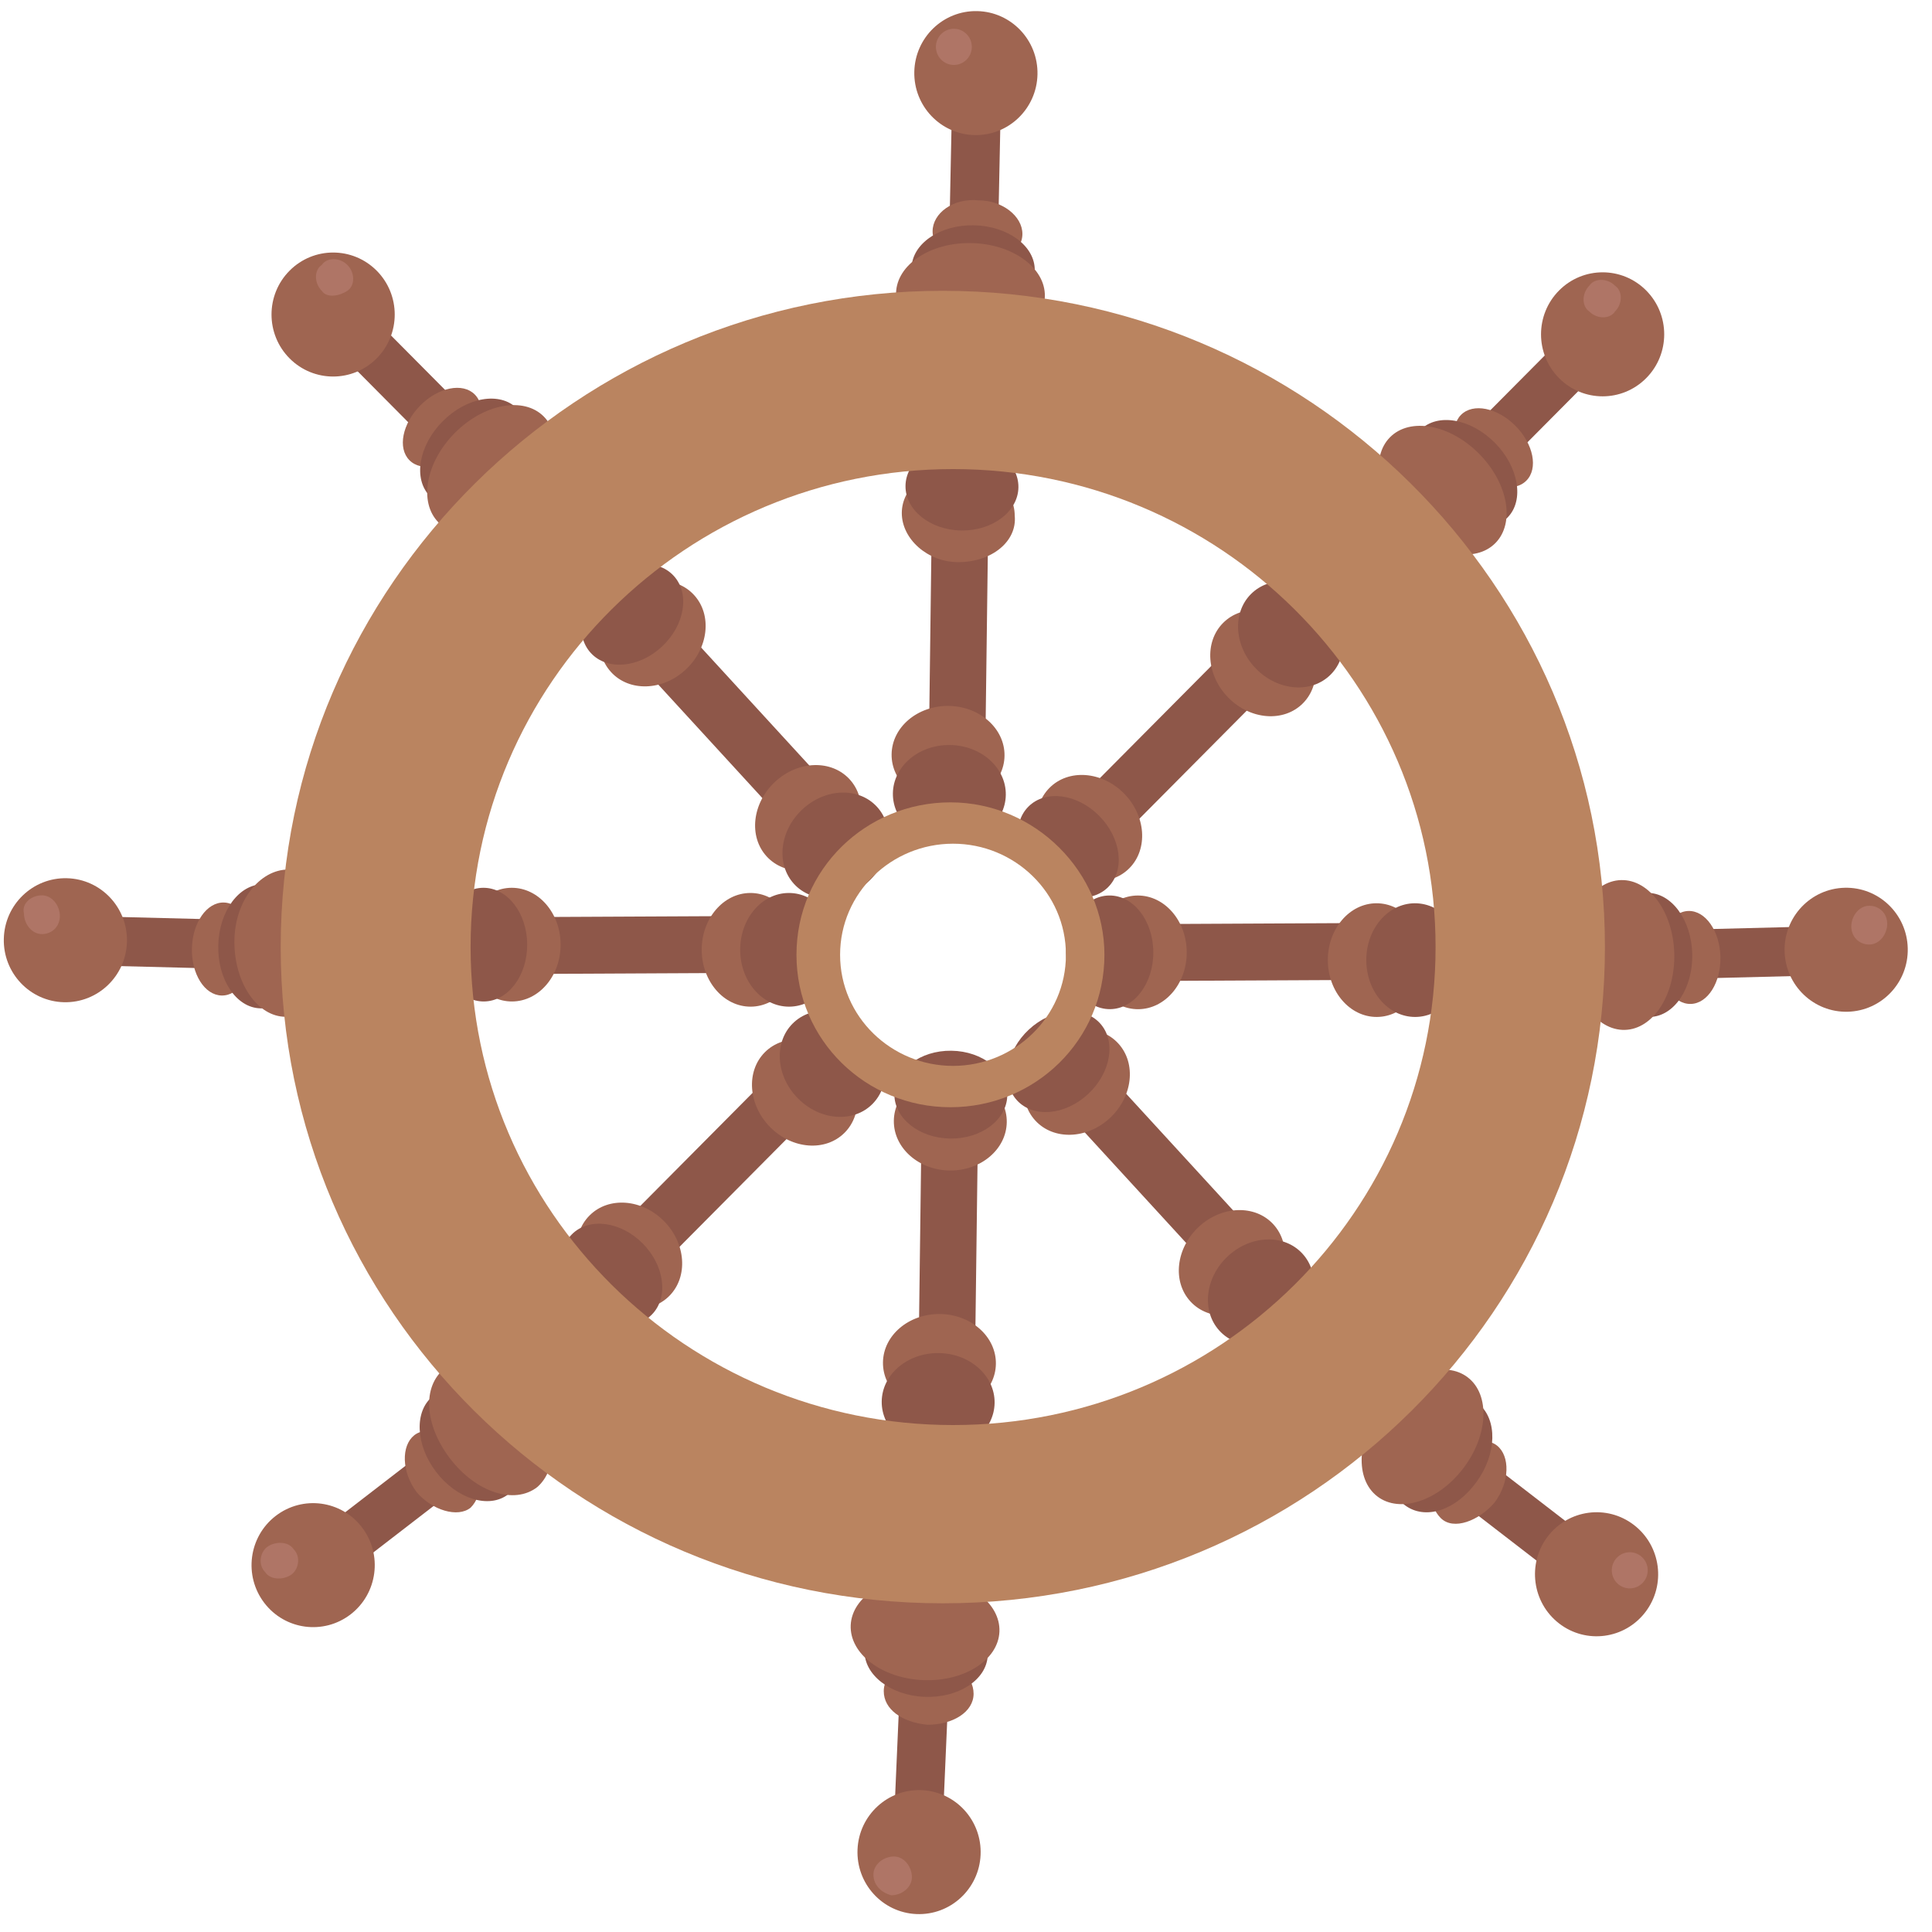 <svg width="83" height="83" viewBox="0 0 83 83" fill="none" xmlns="http://www.w3.org/2000/svg">
<path d="M16.409 14.02L14.928 15.512L17.968 18.574L19.45 17.082L16.409 14.02Z" fill="#8E5749"/>
<path d="M19.929 19.301C20.704 18.521 20.913 17.467 20.396 16.947C19.88 16.426 18.833 16.637 18.058 17.417C17.283 18.198 17.073 19.252 17.59 19.772C18.107 20.292 19.154 20.081 19.929 19.301Z" fill="#9F6551"/>
<path d="M21.668 20.768C22.701 19.728 22.945 18.287 22.213 17.55C21.482 16.813 20.051 17.059 19.017 18.099C17.984 19.14 17.74 20.581 18.472 21.318C19.204 22.055 20.635 21.809 21.668 20.768Z" fill="#8E5749"/>
<path d="M22.659 21.738C23.907 20.481 24.222 18.759 23.36 17.893C22.499 17.026 20.789 17.342 19.54 18.599C18.292 19.856 17.977 21.578 18.839 22.445C19.7 23.312 21.41 22.995 22.659 21.738Z" fill="#9F6551"/>
<path d="M16.183 15.396C17.216 14.356 17.216 12.669 16.183 11.629C15.149 10.589 13.473 10.589 12.44 11.629C11.406 12.669 11.406 14.356 12.44 15.396C13.473 16.436 15.149 16.436 16.183 15.396Z" fill="#9F6551"/>
<path d="M14.924 11.383C15.255 11.716 15.255 12.27 14.924 12.492C14.594 12.714 14.043 12.825 13.822 12.492C13.492 12.159 13.492 11.604 13.822 11.383C14.043 11.05 14.594 11.05 14.924 11.383Z" fill="#AF7566"/>
<path d="M4.662 39.382L4.609 41.491L8.908 41.599L8.96 39.49L4.662 39.382Z" fill="#8E5749"/>
<path d="M10.89 40.803C10.918 39.7 10.348 38.791 9.617 38.773C8.887 38.754 8.272 39.634 8.245 40.737C8.218 41.84 8.787 42.749 9.518 42.768C10.248 42.786 10.863 41.907 10.89 40.803Z" fill="#9F6551"/>
<path d="M13.124 40.703C13.161 39.232 12.351 38.019 11.316 37.992C10.282 37.967 9.413 39.138 9.377 40.608C9.34 42.079 10.149 43.293 11.184 43.319C12.219 43.345 13.088 42.173 13.124 40.703Z" fill="#8E5749"/>
<path d="M12.386 37.355C13.598 37.355 14.591 38.798 14.591 40.575C14.591 42.35 13.488 43.794 12.275 43.682C11.063 43.682 10.07 42.239 10.07 40.464C10.07 38.688 11.173 37.355 12.386 37.355Z" fill="#9F6551"/>
<path d="M5.454 40.459C5.491 38.988 4.336 37.766 2.875 37.729C1.414 37.693 0.2 38.855 0.164 40.326C0.127 41.797 1.282 43.019 2.743 43.056C4.204 43.093 5.418 41.93 5.454 40.459Z" fill="#9F6551"/>
<path d="M1.8 38.464C2.241 38.464 2.572 38.908 2.572 39.352C2.572 39.796 2.241 40.129 1.8 40.129C1.359 40.129 1.029 39.685 1.029 39.241C0.919 38.797 1.359 38.464 1.8 38.464Z" fill="#AF7566"/>
<path d="M14.393 65.306L15.668 66.98L19.082 64.347L17.807 62.673L14.393 65.306Z" fill="#8E5749"/>
<path d="M17.791 61.664C18.343 61.22 19.445 61.553 20.107 62.33C20.768 63.218 20.768 64.217 20.217 64.772C19.666 65.216 18.563 64.883 17.901 64.106C17.24 63.218 17.24 62.108 17.791 61.664Z" fill="#9F6551"/>
<path d="M21.831 64.198C22.652 63.564 22.598 62.104 21.708 60.936C20.819 59.768 19.433 59.336 18.611 59.97C17.789 60.603 17.844 62.064 18.733 63.231C19.622 64.399 21.009 64.832 21.831 64.198Z" fill="#8E5749"/>
<path d="M19.116 58.778C20.108 58.001 21.762 58.556 22.864 59.999C23.967 61.441 23.967 63.106 23.085 63.883C22.093 64.66 20.439 64.105 19.336 62.662C18.234 61.219 18.123 59.555 19.116 58.778Z" fill="#9F6551"/>
<path d="M15.063 69.354C16.223 68.459 16.443 66.788 15.554 65.62C14.665 64.452 13.003 64.231 11.843 65.125C10.683 66.02 10.463 67.692 11.352 68.859C12.241 70.027 13.902 70.248 15.063 69.354Z" fill="#9F6551"/>
<path d="M11.507 66.437C11.838 66.215 12.389 66.215 12.609 66.548C12.94 66.881 12.829 67.436 12.499 67.658C12.168 67.88 11.617 67.88 11.397 67.547C11.066 67.214 11.177 66.659 11.507 66.437Z" fill="#AF7566"/>
<path d="M63.682 17.97L65.164 19.461L68.205 16.4L66.724 14.909L63.682 17.97Z" fill="#8E5749"/>
<path d="M65.573 20.649C66.09 20.129 65.881 19.075 65.105 18.294C64.33 17.514 63.283 17.303 62.766 17.823C62.249 18.343 62.459 19.398 63.234 20.178C64.009 20.959 65.056 21.169 65.573 20.649Z" fill="#9F6551"/>
<path d="M64.762 22.236C65.494 21.5 65.249 20.059 64.216 19.018C63.183 17.978 61.752 17.732 61.02 18.469C60.289 19.206 60.533 20.647 61.566 21.687C62.599 22.727 64.03 22.974 64.762 22.236Z" fill="#8E5749"/>
<path d="M64.24 23.334C65.101 22.467 64.787 20.746 63.538 19.489C62.289 18.232 60.579 17.916 59.718 18.783C58.856 19.649 59.17 21.371 60.419 22.628C61.668 23.885 63.379 24.201 64.24 23.334Z" fill="#9F6551"/>
<path d="M70.721 16.246C71.754 15.206 71.754 13.52 70.721 12.479C69.688 11.439 68.012 11.439 66.979 12.479C65.945 13.52 65.945 15.206 66.979 16.246C68.012 17.287 69.688 17.287 70.721 16.246Z" fill="#9F6551"/>
<path d="M68.279 12.273C67.949 12.606 67.949 13.161 68.279 13.383C68.61 13.716 69.161 13.716 69.381 13.383C69.712 13.05 69.712 12.495 69.381 12.273C69.05 11.94 68.5 11.94 68.279 12.273Z" fill="#AF7566"/>
<path d="M40.798 9.347L42.893 9.391L42.982 5.063L40.887 5.019L40.798 9.347Z" fill="#8E5749"/>
<path d="M40.065 9.939C40.065 10.716 40.947 11.382 41.939 11.382C43.041 11.382 43.923 10.827 43.923 10.05C43.923 9.273 43.041 8.607 42.049 8.607C40.947 8.496 40.065 9.162 40.065 9.939Z" fill="#9F6551"/>
<path d="M44.453 11.62C44.474 10.579 43.307 9.709 41.846 9.679C40.385 9.648 39.183 10.468 39.162 11.51C39.14 12.552 40.307 13.421 41.769 13.452C43.23 13.482 44.431 12.662 44.453 11.62Z" fill="#8E5749"/>
<path d="M44.888 12.729C44.913 11.504 43.503 10.48 41.737 10.443C39.972 10.406 38.52 11.37 38.495 12.596C38.47 13.822 39.88 14.845 41.646 14.882C43.411 14.919 44.863 13.955 44.888 12.729Z" fill="#9F6551"/>
<path d="M44.571 3.195C44.601 1.724 43.441 0.507 41.98 0.477C40.519 0.446 39.31 1.614 39.279 3.085C39.249 4.556 40.409 5.773 41.87 5.803C43.331 5.834 44.54 4.666 44.571 3.195Z" fill="#9F6551"/>
<path d="M41.75 2.029C41.759 1.6 41.42 1.245 40.995 1.236C40.569 1.227 40.216 1.568 40.207 1.997C40.199 2.426 40.537 2.781 40.963 2.79C41.389 2.799 41.741 2.458 41.75 2.029Z" fill="#AF7566"/>
<path d="M38.438 77.553L40.531 77.644L40.719 73.32L38.626 73.228L38.438 77.553Z" fill="#8E5749"/>
<path d="M37.967 72.654C37.967 71.877 38.849 71.322 39.951 71.322C41.054 71.322 41.826 71.988 41.826 72.765C41.826 73.542 40.944 74.097 39.841 74.097C38.739 73.986 37.967 73.431 37.967 72.654Z" fill="#9F6551"/>
<path d="M42.432 71.128C42.477 70.086 41.33 69.191 39.87 69.126C38.41 69.063 37.189 69.855 37.144 70.896C37.099 71.937 38.246 72.833 39.706 72.897C41.166 72.961 42.386 72.169 42.432 71.128Z" fill="#8E5749"/>
<path d="M42.936 70.1C42.989 68.875 41.602 67.82 39.837 67.742C38.073 67.665 36.6 68.595 36.547 69.82C36.494 71.045 37.881 72.101 39.646 72.178C41.41 72.256 42.883 71.325 42.936 70.1Z" fill="#9F6551"/>
<path d="M42.127 79.683C42.191 78.213 41.059 76.97 39.599 76.906C38.139 76.842 36.903 77.982 36.84 79.452C36.776 80.922 37.908 82.165 39.368 82.229C40.828 82.293 42.064 81.153 42.127 79.683Z" fill="#9F6551"/>
<path d="M37.523 80.534C37.523 80.09 37.964 79.757 38.405 79.757C38.846 79.757 39.176 80.201 39.176 80.645C39.176 81.089 38.736 81.422 38.295 81.422C37.854 81.311 37.523 80.978 37.523 80.534Z" fill="#AF7566"/>
<path d="M73.039 39.924L73.092 42.032L77.39 41.924L77.338 39.816L73.039 39.924Z" fill="#8E5749"/>
<path d="M72.637 43.13C73.367 43.112 73.937 42.203 73.91 41.1C73.882 39.997 73.268 39.117 72.537 39.136C71.807 39.154 71.237 40.063 71.264 41.166C71.292 42.269 71.906 43.148 72.637 43.13Z" fill="#9F6551"/>
<path d="M70.892 43.688C71.927 43.662 72.737 42.449 72.7 40.978C72.664 39.507 71.795 38.336 70.76 38.362C69.726 38.388 68.916 39.602 68.953 41.072C68.989 42.543 69.858 43.714 70.892 43.688Z" fill="#8E5749"/>
<path d="M69.804 44.245C71.021 44.214 71.972 42.748 71.928 40.971C71.884 39.194 70.861 37.778 69.644 37.809C68.426 37.839 67.475 39.305 67.519 41.082C67.563 42.86 68.586 44.276 69.804 44.245Z" fill="#9F6551"/>
<path d="M79.379 43.465C80.84 43.428 81.995 42.206 81.958 40.735C81.922 39.264 80.708 38.102 79.247 38.139C77.786 38.175 76.631 39.397 76.668 40.868C76.704 42.339 77.918 43.502 79.379 43.465Z" fill="#9F6551"/>
<path d="M80.305 38.912C79.864 38.912 79.533 39.356 79.533 39.8C79.533 40.244 79.864 40.577 80.305 40.577C80.745 40.577 81.076 40.133 81.076 39.689C81.076 39.245 80.745 38.912 80.305 38.912Z" fill="#AF7566"/>
<path d="M64.267 63.042L62.992 64.716L66.406 67.349L67.681 65.675L64.267 63.042Z" fill="#8E5749"/>
<path d="M64.318 62.107C63.767 61.663 62.665 61.996 62.003 62.773C61.342 63.661 61.342 64.66 61.893 65.215C62.444 65.77 63.547 65.326 64.208 64.549C64.87 63.661 64.87 62.551 64.318 62.107Z" fill="#9F6551"/>
<path d="M63.547 60.331C62.664 59.665 61.342 60.109 60.459 61.33C59.577 62.551 59.467 63.994 60.349 64.66C61.231 65.326 62.554 64.882 63.436 63.661C64.318 62.44 64.318 60.997 63.547 60.331Z" fill="#8E5749"/>
<path d="M62.864 63.079C63.938 61.669 64.025 59.92 63.059 59.175C62.092 58.429 60.437 58.968 59.363 60.379C58.289 61.79 58.202 63.538 59.168 64.284C60.135 65.029 61.789 64.49 62.864 63.079Z" fill="#9F6551"/>
<path d="M70.69 69.252C71.579 68.084 71.359 66.412 70.199 65.517C69.04 64.621 67.379 64.843 66.49 66.01C65.601 67.178 65.821 68.851 66.981 69.746C68.141 70.641 69.801 70.42 70.69 69.252Z" fill="#9F6551"/>
<path d="M70.628 67.934C70.887 67.594 70.823 67.106 70.485 66.845C70.147 66.584 69.662 66.649 69.403 66.989C69.144 67.329 69.208 67.817 69.546 68.078C69.884 68.339 70.369 68.274 70.628 67.934Z" fill="#AF7566"/>
<path d="M55.194 28.886L53.478 27.159L46.852 33.83L48.567 35.557L55.194 28.886Z" fill="#8E5749"/>
<path d="M48.517 37.3C49.335 36.476 49.23 35.036 48.283 34.082C47.336 33.129 45.905 33.023 45.087 33.847C44.269 34.67 44.373 36.111 45.321 37.065C46.268 38.018 47.699 38.123 48.517 37.3Z" fill="#9F6551"/>
<path d="M55.974 30.215C56.792 29.391 56.688 27.951 55.74 26.997C54.793 26.044 53.362 25.938 52.544 26.762C51.726 27.585 51.83 29.026 52.778 29.98C53.725 30.933 55.156 31.038 55.974 30.215Z" fill="#9F6551"/>
<path d="M57.169 28.978C57.988 28.154 57.883 26.713 56.936 25.76C55.988 24.806 54.557 24.701 53.739 25.524C52.921 26.348 53.026 27.789 53.973 28.742C54.92 29.696 56.351 29.801 57.169 28.978Z" fill="#8E5749"/>
<path d="M47.61 38.108C48.342 37.371 48.167 36.001 47.22 35.047C46.272 34.094 44.911 33.918 44.179 34.655C43.447 35.392 43.621 36.762 44.569 37.716C45.516 38.669 46.877 38.845 47.61 38.108Z" fill="#8E5749"/>
<path d="M35.451 47.263L33.736 45.536L27.11 52.208L28.825 53.935L35.451 47.263Z" fill="#8E5749"/>
<path d="M28.755 55.673C29.573 54.849 29.469 53.409 28.521 52.455C27.574 51.502 26.143 51.396 25.325 52.22C24.507 53.043 24.612 54.484 25.559 55.438C26.506 56.391 27.937 56.496 28.755 55.673Z" fill="#9F6551"/>
<path d="M36.286 48.661C37.105 47.838 37 46.397 36.053 45.444C35.105 44.49 33.674 44.385 32.856 45.208C32.038 46.032 32.143 47.472 33.09 48.426C34.037 49.379 35.468 49.485 36.286 48.661Z" fill="#9F6551"/>
<path d="M37.481 47.428C38.299 46.604 38.194 45.164 37.247 44.21C36.3 43.257 34.868 43.151 34.05 43.975C33.232 44.798 33.336 46.239 34.284 47.192C35.231 48.146 36.663 48.251 37.481 47.428Z" fill="#8E5749"/>
<path d="M27.999 56.48C28.731 55.744 28.557 54.373 27.61 53.419C26.662 52.466 25.301 52.29 24.569 53.027C23.837 53.764 24.012 55.134 24.959 56.088C25.906 57.042 27.267 57.217 27.999 56.48Z" fill="#8E5749"/>
<path d="M59.414 42.093L59.402 39.65L50.031 39.696L50.042 42.139L59.414 42.093Z" fill="#8E5749"/>
<path d="M48.899 43.356C50.056 43.35 50.989 42.253 50.983 40.904C50.976 39.556 50.033 38.467 48.876 38.472C47.719 38.478 46.786 39.576 46.793 40.924C46.799 42.273 47.742 43.361 48.899 43.356Z" fill="#9F6551"/>
<path d="M59.151 43.689C60.308 43.684 61.241 42.586 61.234 41.237C61.228 39.889 60.285 38.8 59.128 38.805C57.971 38.811 57.038 39.909 57.045 41.257C57.051 42.606 57.994 43.695 59.151 43.689Z" fill="#9F6551"/>
<path d="M60.803 43.689C61.96 43.684 62.893 42.586 62.887 41.237C62.88 39.889 61.937 38.8 60.78 38.805C59.623 38.811 58.691 39.909 58.697 41.257C58.703 42.606 59.647 43.695 60.803 43.689Z" fill="#8E5749"/>
<path d="M47.685 43.354C48.72 43.349 49.554 42.252 49.547 40.903C49.541 39.555 48.697 38.465 47.661 38.471C46.626 38.475 45.792 39.573 45.799 40.921C45.805 42.27 46.65 43.359 47.685 43.354Z" fill="#8E5749"/>
<path d="M32.56 41.793L32.549 39.351L23.177 39.396L23.189 41.839L32.56 41.793Z" fill="#8E5749"/>
<path d="M22.001 43.024C23.158 43.018 24.09 41.92 24.084 40.572C24.078 39.224 23.135 38.135 21.978 38.14C20.821 38.146 19.888 39.244 19.894 40.592C19.901 41.941 20.844 43.029 22.001 43.024Z" fill="#9F6551"/>
<path d="M32.253 43.247C33.41 43.241 34.342 42.143 34.336 40.795C34.33 39.446 33.386 38.357 32.23 38.363C31.073 38.368 30.14 39.466 30.146 40.815C30.153 42.163 31.096 43.252 32.253 43.247Z" fill="#9F6551"/>
<path d="M33.905 43.247C35.062 43.241 35.995 42.143 35.988 40.795C35.982 39.446 35.039 38.357 33.882 38.363C32.725 38.368 31.792 39.466 31.799 40.815C31.805 42.163 32.748 43.252 33.905 43.247Z" fill="#8E5749"/>
<path d="M20.786 43.024C21.821 43.019 22.655 41.922 22.649 40.573C22.642 39.225 21.798 38.135 20.763 38.14C19.728 38.145 18.894 39.243 18.9 40.591C18.907 41.94 19.751 43.029 20.786 43.024Z" fill="#8E5749"/>
<path d="M52.583 55.17L54.365 53.514L48.008 46.582L46.226 48.239L52.583 55.17Z" fill="#8E5749"/>
<path d="M47.682 48.032C48.666 47.117 48.827 45.682 48.042 44.827C47.257 43.971 45.823 44.019 44.839 44.934C43.855 45.849 43.693 47.284 44.478 48.14C45.263 48.995 46.698 48.947 47.682 48.032Z" fill="#9F6551"/>
<path d="M54.343 55.803C55.327 54.888 55.489 53.453 54.704 52.597C53.919 51.742 52.485 51.79 51.501 52.705C50.517 53.62 50.355 55.055 51.14 55.91C51.925 56.766 53.359 56.718 54.343 55.803Z" fill="#9F6551"/>
<path d="M55.593 57.064C56.577 56.149 56.739 54.714 55.954 53.858C55.169 53.003 53.735 53.051 52.751 53.966C51.767 54.88 51.605 56.316 52.39 57.171C53.175 58.027 54.609 57.979 55.593 57.064Z" fill="#8E5749"/>
<path d="M46.745 47.002C47.729 46.087 47.958 44.724 47.255 43.959C46.553 43.193 45.186 43.314 44.202 44.229C43.218 45.144 42.989 46.506 43.691 47.272C44.394 48.038 45.761 47.917 46.745 47.002Z" fill="#8E5749"/>
<path d="M34.302 35.977L36.084 34.32L29.727 27.388L27.945 29.045L34.302 35.977Z" fill="#8E5749"/>
<path d="M29.457 28.768C30.441 27.853 30.602 26.417 29.817 25.562C29.032 24.706 27.598 24.754 26.614 25.669C25.63 26.584 25.468 28.02 26.253 28.875C27.038 29.731 28.473 29.683 29.457 28.768Z" fill="#9F6551"/>
<path d="M36.14 36.686C37.124 35.771 37.285 34.335 36.501 33.48C35.715 32.624 34.282 32.672 33.297 33.587C32.313 34.502 32.152 35.938 32.937 36.793C33.722 37.649 35.156 37.601 36.14 36.686Z" fill="#9F6551"/>
<path d="M37.315 37.867C38.299 36.952 38.461 35.517 37.676 34.661C36.891 33.805 35.457 33.853 34.473 34.769C33.489 35.684 33.328 37.12 34.112 37.975C34.897 38.831 36.331 38.783 37.315 37.867Z" fill="#8E5749"/>
<path d="M28.434 27.782C29.418 26.867 29.646 25.504 28.944 24.739C28.242 23.973 26.875 24.094 25.891 25.009C24.907 25.924 24.679 27.287 25.381 28.052C26.083 28.818 27.45 28.697 28.434 27.782Z" fill="#8E5749"/>
<path d="M39.456 58.863L41.881 58.895L42.002 49.461L39.577 49.429L39.456 58.863Z" fill="#8E5749"/>
<path d="M43.251 48.208C43.266 47.044 42.192 46.085 40.853 46.068C39.513 46.05 38.415 46.98 38.4 48.145C38.385 49.31 39.459 50.268 40.798 50.286C42.138 50.303 43.236 49.373 43.251 48.208Z" fill="#9F6551"/>
<path d="M42.784 58.591C42.799 57.427 41.725 56.468 40.386 56.451C39.046 56.434 37.948 57.363 37.933 58.528C37.918 59.693 38.992 60.651 40.332 60.668C41.671 60.686 42.769 59.756 42.784 58.591Z" fill="#9F6551"/>
<path d="M42.729 60.269C42.744 59.104 41.671 58.146 40.331 58.129C38.992 58.111 37.894 59.041 37.879 60.206C37.864 61.37 38.937 62.329 40.277 62.346C41.616 62.364 42.714 61.434 42.729 60.269Z" fill="#8E5749"/>
<path d="M43.273 47.058C43.287 46.016 42.212 45.157 40.872 45.14C39.533 45.122 38.436 45.953 38.423 46.995C38.409 48.037 39.484 48.896 40.824 48.913C42.163 48.931 43.26 48.1 43.273 47.058Z" fill="#8E5749"/>
<path d="M39.897 32.704L42.322 32.735L42.444 23.302L40.018 23.27L39.897 32.704Z" fill="#8E5749"/>
<path d="M41.168 24.15C39.845 24.15 38.742 23.151 38.742 22.041C38.742 20.931 39.845 20.043 41.168 20.043C42.491 20.043 43.593 21.042 43.593 22.152C43.704 23.262 42.601 24.15 41.168 24.15Z" fill="#9F6551"/>
<path d="M43.155 32.467C43.17 31.303 42.096 30.344 40.757 30.327C39.417 30.309 38.319 31.239 38.304 32.404C38.289 33.569 39.363 34.527 40.703 34.544C42.042 34.562 43.14 33.632 43.155 32.467Z" fill="#9F6551"/>
<path d="M43.21 34.146C43.225 32.981 42.151 32.023 40.812 32.006C39.472 31.988 38.374 32.918 38.359 34.083C38.344 35.247 39.418 36.206 40.757 36.223C42.097 36.24 43.195 35.31 43.21 34.146Z" fill="#8E5749"/>
<path d="M43.752 20.934C43.765 19.892 42.69 19.034 41.351 19.016C40.011 18.998 38.915 19.829 38.901 20.871C38.888 21.913 39.963 22.772 41.302 22.79C42.642 22.807 43.739 21.976 43.752 20.934Z" fill="#8E5749"/>
<path d="M40.504 12.493C24.848 12.493 12.059 25.147 12.059 40.686C12.059 56.226 24.738 68.879 40.504 68.879C56.27 68.879 68.949 56.226 68.949 40.686C68.949 25.147 56.16 12.493 40.504 12.493ZM40.945 61.221C29.479 61.221 20.217 52.008 20.217 40.686C20.217 29.365 29.479 20.152 40.945 20.152C52.411 20.152 61.673 29.365 61.673 40.686C61.673 52.008 52.411 61.221 40.945 61.221Z" fill="#BA8460"/>
<path d="M40.832 34.47C37.194 34.47 34.217 37.356 34.217 41.019C34.217 44.681 37.194 47.567 40.832 47.567C44.47 47.567 47.447 44.681 47.447 41.019C47.447 37.467 44.47 34.47 40.832 34.47ZM40.942 45.791C38.296 45.791 36.091 43.682 36.091 41.019C36.091 38.355 38.296 36.246 40.942 36.246C43.588 36.246 45.793 38.355 45.793 41.019C45.793 43.682 43.588 45.791 40.942 45.791Z" fill="#BA8460"/>
</svg>
